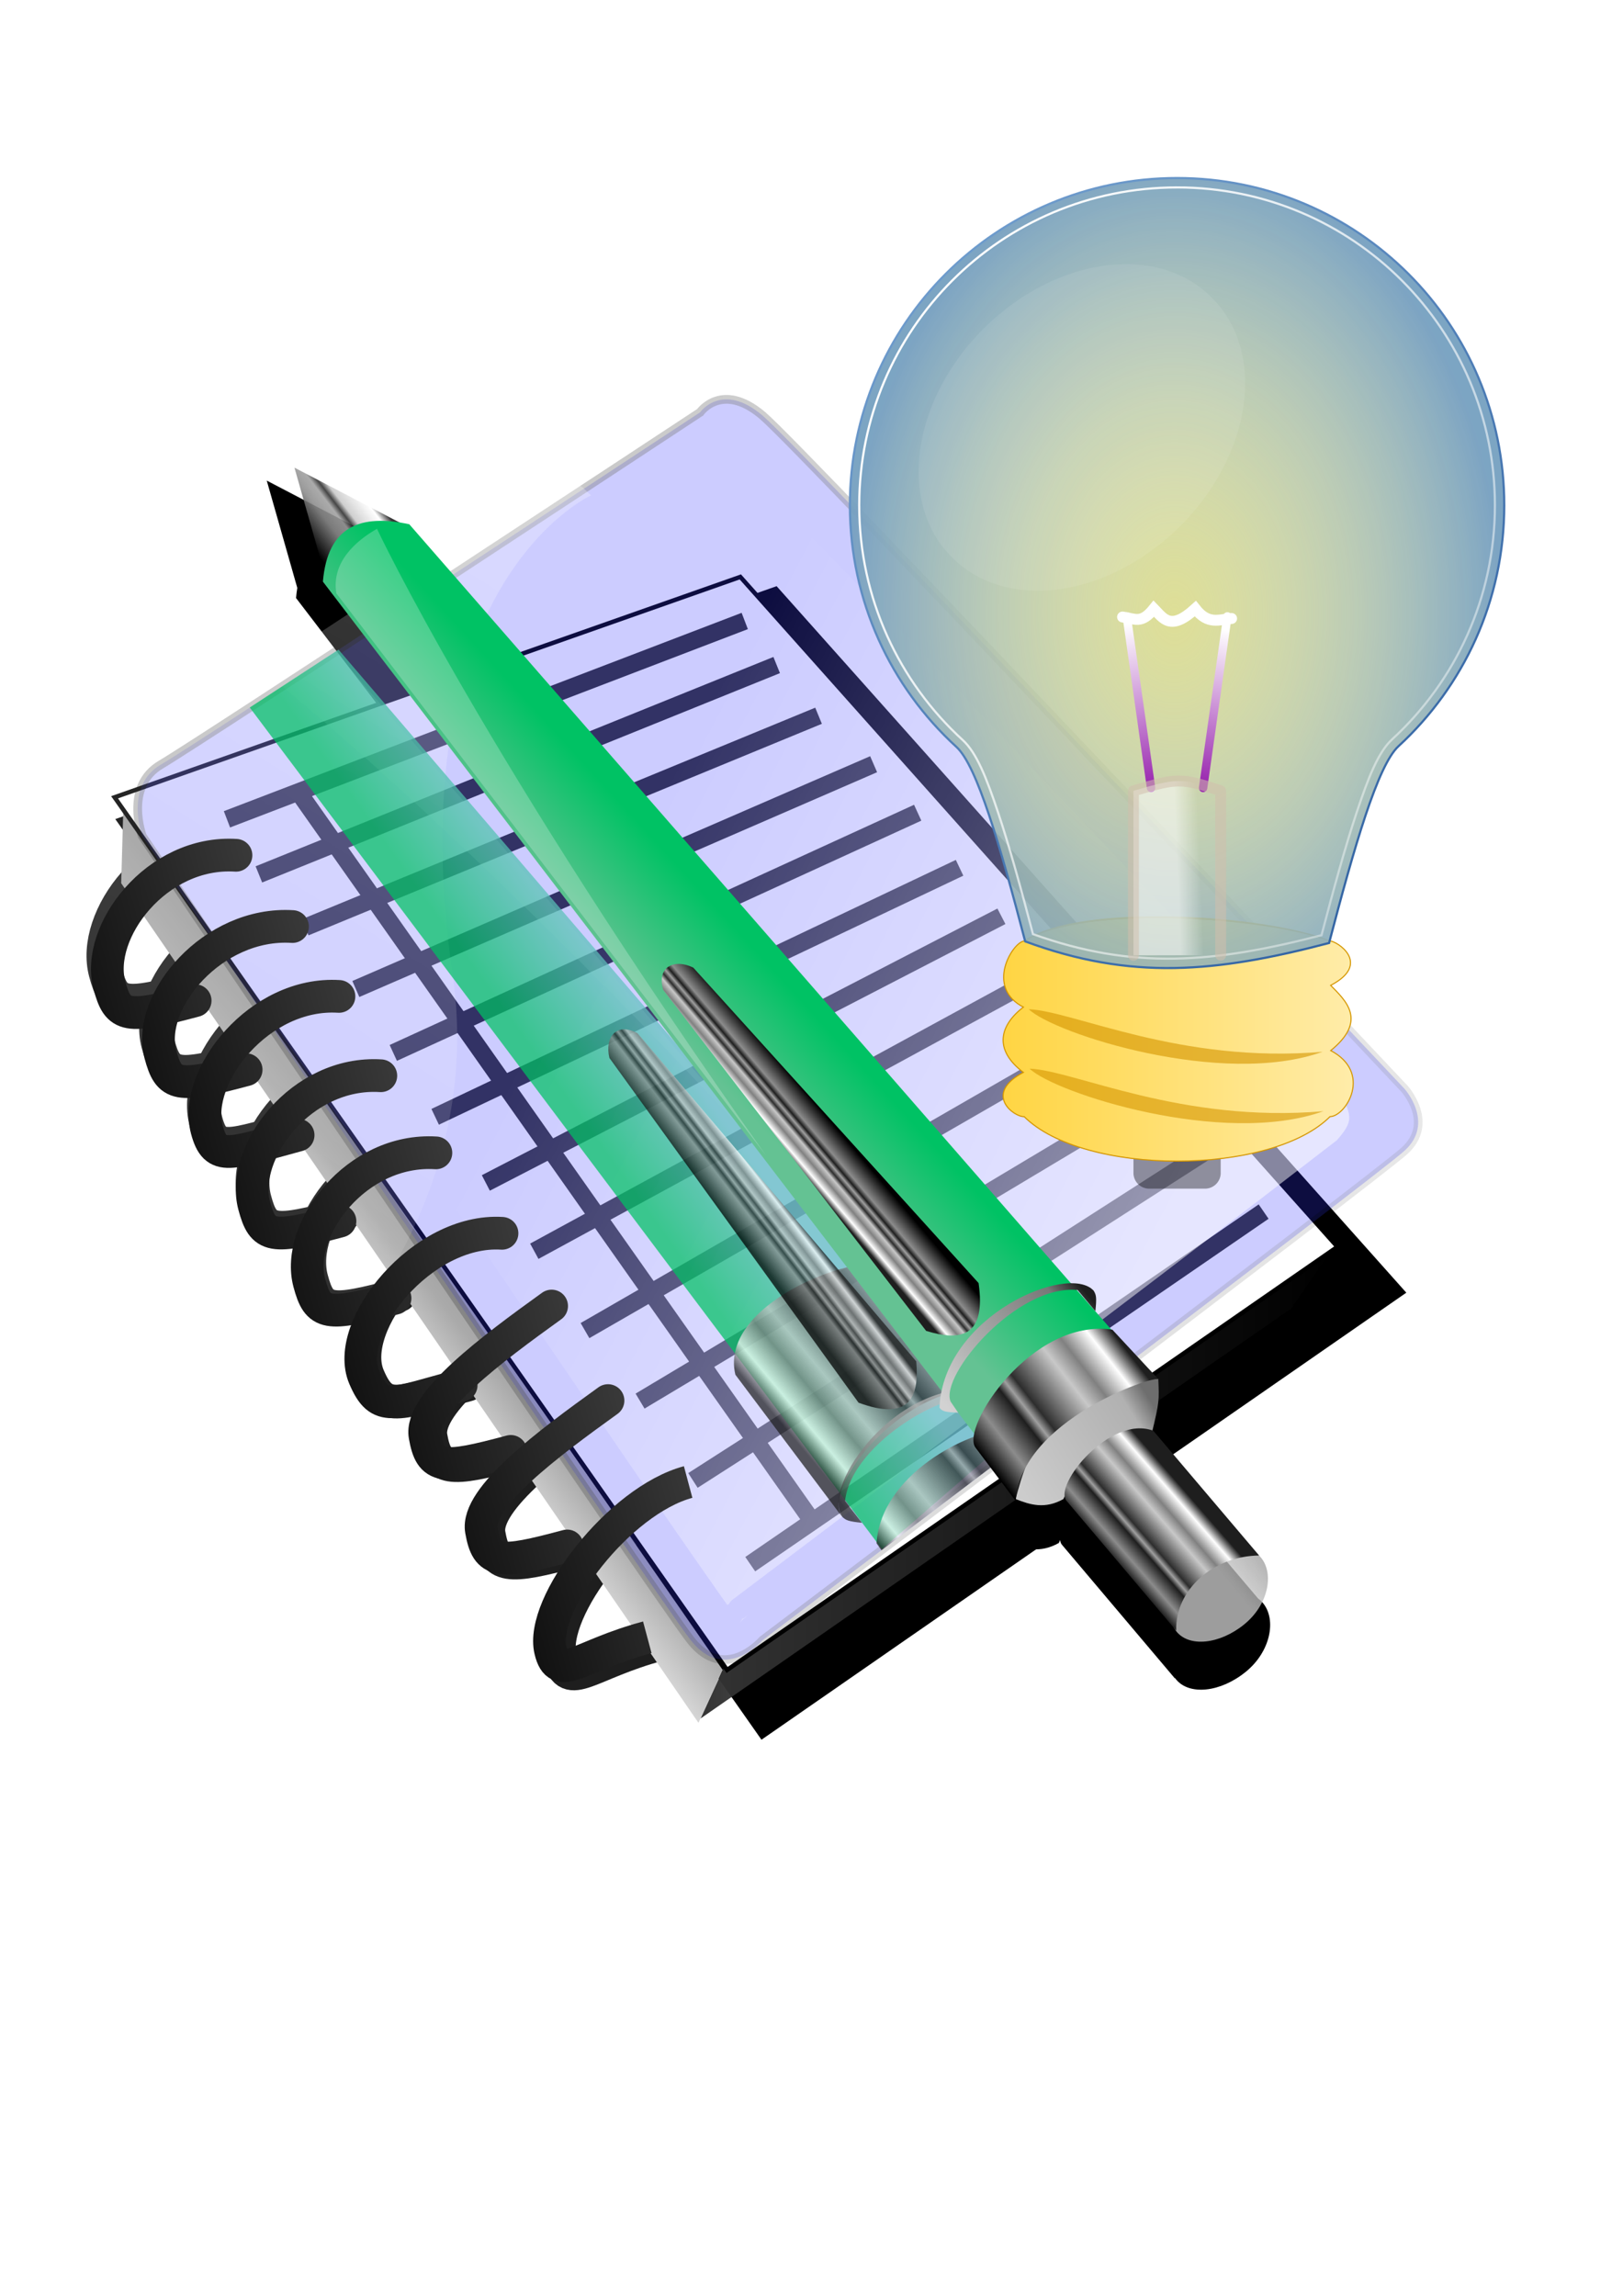 <?xml version="1.0" encoding="UTF-8"?>
<svg viewBox="0 0 744.094 1052.362" xmlns="http://www.w3.org/2000/svg" xmlns:xlink="http://www.w3.org/1999/xlink">
 <defs>
  <filter id="bb">
   <feGaussianBlur stdDeviation="4.813"/>
  </filter>
  <filter id="ba">
   <feGaussianBlur stdDeviation="2.912"/>
  </filter>
  <filter id="az">
   <feGaussianBlur stdDeviation="2.859"/>
  </filter>
  <filter id="a">
   <feGaussianBlur stdDeviation="1.641"/>
  </filter>
  <filter id="ay">
   <feGaussianBlur stdDeviation="1.327"/>
  </filter>
  <filter id="ai">
   <feGaussianBlur stdDeviation="13.271"/>
  </filter>
  <filter id="c">
   <feGaussianBlur stdDeviation="2.258"/>
  </filter>
  <filter id="at">
   <feGaussianBlur stdDeviation="2.424"/>
  </filter>
  <filter id="as">
   <feGaussianBlur stdDeviation=".41"/>
  </filter>
  <filter id="ar">
   <feGaussianBlur stdDeviation=".585"/>
  </filter>
  <filter id="ap">
   <feGaussianBlur stdDeviation=".514"/>
  </filter>
  <filter id="am">
   <feGaussianBlur stdDeviation="12.309"/>
  </filter>
  <filter id="ak">
   <feGaussianBlur stdDeviation=".791"/>
  </filter>
  <filter id="f">
   <feGaussianBlur stdDeviation="3.903"/>
  </filter>
  <filter id="aj">
   <feGaussianBlur stdDeviation="2.982"/>
  </filter>
  <filter id="aq"/>
  <filter id="g" x="-.324" y="-.265" width="1.649" height="1.53">
   <feGaussianBlur stdDeviation="7.973"/>
  </filter>
  <filter id="ax" x="-.311" y="-.269" width="1.623" height="1.538">
   <feGaussianBlur stdDeviation="7.973"/>
  </filter>
  <filter id="aw" x="-.311" y="-.269" width="1.623" height="1.538">
   <feGaussianBlur stdDeviation="7.973"/>
  </filter>
  <filter id="av" x="-.296" y="-.248" width="1.591" height="1.495">
   <feGaussianBlur stdDeviation="7.973"/>
  </filter>
  <filter id="l" x="-.329" y="-.265" width="1.658" height="1.53">
   <feGaussianBlur stdDeviation="7.973"/>
  </filter>
  <filter id="au" x="-.301" y="-.227" width="1.602" height="1.455">
   <feGaussianBlur stdDeviation="7.973"/>
  </filter>
  <filter id="ao" x="-.137" y="-.169" width="1.273" height="1.339">
   <feGaussianBlur stdDeviation="3.903"/>
  </filter>
  <filter id="an" x="-.134" y="-.153" width="1.268" height="1.305">
   <feGaussianBlur stdDeviation="3.903"/>
  </filter>
  <filter id="al" x="-.035" y="-.3" width="1.07" height="1.599">
   <feGaussianBlur stdDeviation=".725"/>
  </filter>
  <linearGradient id="j">
   <stop stop-color="#d2d2d2" offset="0"/>
   <stop stop-color="#787878" offset=".85"/>
   <stop stop-color="#1e1e1e" offset="1"/>
  </linearGradient>
  <linearGradient id="d">
   <stop offset="0"/>
   <stop stop-color="#8c8c8c" offset=".153"/>
   <stop stop-color="#1e1e1e" offset=".307"/>
   <stop stop-color="#a0a0a0" offset=".358"/>
   <stop stop-color="#2d2d2d" offset=".41"/>
   <stop stop-color="#c8c8c8" offset=".641"/>
   <stop stop-color="#808080" offset=".751"/>
   <stop stop-color="#fff" offset=".89"/>
   <stop stop-color="#1e1e1e" offset="1"/>
  </linearGradient>
  <linearGradient id="e">
   <stop stop-color="#fff" offset="0"/>
   <stop stop-color="#fff" stop-opacity="0" offset="1"/>
  </linearGradient>
  <linearGradient id="ae" x1="71.781" x2="979.92" y1="351.69" y2="611.3" gradientUnits="userSpaceOnUse">
   <stop offset="0"/>
   <stop stop-opacity="0" offset="1"/>
  </linearGradient>
  <linearGradient id="o" x1="204.05" x2="157.58" y1="551.33" y2="587.69" gradientUnits="userSpaceOnUse">
   <stop stop-color="#969696" offset="0"/>
   <stop stop-color="#aaa" offset=".5"/>
   <stop stop-color="#dcdcdc" offset="1"/>
  </linearGradient>
  <linearGradient id="n" x1="320.73" x2="612.65" gradientUnits="userSpaceOnUse">
   <stop stop-color="#333" offset="0"/>
   <stop stop-color="#333" stop-opacity="0" offset="1"/>
  </linearGradient>
  <linearGradient id="b" x1="231.19" x2="337.97" gradientUnits="userSpaceOnUse">
   <stop stop-color="#0f0f0f" offset="0"/>
   <stop stop-color="#3c3c3c" offset="1"/>
  </linearGradient>
  <linearGradient id="ac" x1="577.69" x2="596" y1="729.55" y2="729.36" gradientUnits="userSpaceOnUse">
   <stop stop-color="#ccc" offset="0"/>
   <stop stop-color="#a0a0a0" offset="1"/>
  </linearGradient>
  <linearGradient id="ab" x1="149.25" x2="178.25" y1="259.11" y2="236.86" gradientUnits="userSpaceOnUse">
   <stop offset="0"/>
   <stop stop-color="#8c8c8c" offset=".353"/>
   <stop stop-color="#a0a0a0" offset=".5"/>
   <stop stop-color="#2d2d2d" offset=".57"/>
   <stop stop-color="#c8c8c8" offset=".641"/>
   <stop stop-color="#fff" offset=".89"/>
   <stop stop-color="#1e1e1e" offset="1"/>
  </linearGradient>
  <linearGradient id="h" x1="379.92" x2="360.43" y1="512.89" y2="529.46" gradientUnits="userSpaceOnUse">
   <stop offset="0"/>
   <stop stop-color="#8c8c8c" offset=".353"/>
   <stop stop-color="#1e1e1e" offset=".437"/>
   <stop stop-color="#a0a0a0" offset=".5"/>
   <stop stop-color="#2d2d2d" offset=".57"/>
   <stop stop-color="#c8c8c8" offset=".641"/>
   <stop stop-color="#808080" offset=".751"/>
   <stop stop-color="#fff" offset=".89"/>
   <stop stop-color="#1e1e1e" offset="1"/>
  </linearGradient>
  <linearGradient id="i">
   <stop stop-color="#9927af" offset="0"/>
   <stop stop-color="#fff" offset="1"/>
  </linearGradient>
  <linearGradient id="t" x1="250.93" x2="491.21" y1="347" y2="625.57" gradientUnits="userSpaceOnUse">
   <stop stop-color="#729fcf" offset="0"/>
   <stop stop-color="#3465a4" offset="1"/>
  </linearGradient>
  <linearGradient id="ah" x1="460.15" x2="620.17" gradientUnits="userSpaceOnUse" spreadMethod="reflect">
   <stop stop-color="#ffd543" offset="0"/>
   <stop stop-color="#ffeca9" offset="1"/>
  </linearGradient>
  <linearGradient id="y" x1="-4.175" x2="-57.254" y1="549.75" y2="552.98" gradientTransform="matrix(.777 -.629 .629 .777 -4.571 -3.429)" gradientUnits="userSpaceOnUse">
   <stop stop-color="#00c264" offset="0"/>
   <stop stop-color="#64c293" offset="1"/>
  </linearGradient>
  <linearGradient id="x" x1="466.9" x2="528" y1="681.13" y2="642.95" gradientUnits="userSpaceOnUse">
   <stop stop-color="#ccc" offset="0"/>
   <stop stop-color="#b1b1b1" offset=".856"/>
   <stop stop-color="#6e6e6e" offset="1"/>
  </linearGradient>
  <linearGradient id="u" x1="-4.175" x2="-57.254" y1="549.75" y2="552.98" gradientTransform="matrix(-.777 .629 .629 .777 -90.668 76.672)" gradientUnits="userSpaceOnUse">
   <stop stop-color="#00c264" offset="0"/>
   <stop stop-color="#64c2c2" offset="1"/>
  </linearGradient>
  <linearGradient id="ag" x1="257.14" x2="-21.429" y1="223.79" y2="666.65" gradientUnits="userSpaceOnUse" xlink:href="#e"/>
  <linearGradient id="af" x1="518.54" x2="258.98" y1="585.89" y2="448.51" gradientUnits="userSpaceOnUse" xlink:href="#e"/>
  <linearGradient id="k" x1="404.33" x2="469.07" y1="610.86" y2="560.15" gradientUnits="userSpaceOnUse" xlink:href="#d"/>
  <linearGradient id="ad" x1="439.33" x2="504.07" y1="653.72" y2="603" gradientUnits="userSpaceOnUse" xlink:href="#d"/>
  <linearGradient id="s" x1="284.5" x2="706.93" y1="366.99" y2="678.42" gradientUnits="userSpaceOnUse" xlink:href="#e"/>
  <linearGradient id="r" x1="382.75" x2="371.73" y1="581.51" y2="506.56" gradientTransform="matrix(.927 0 0 1.002 32.09 -1.002)" gradientUnits="userSpaceOnUse" xlink:href="#i"/>
  <linearGradient id="q" x1="415.16" x2="425.35" y1="580.09" y2="509.38" gradientTransform="matrix(.927 0 0 1.002 28.523 -1.002)" gradientUnits="userSpaceOnUse" xlink:href="#i"/>
  <linearGradient id="p" x1="399.93" x2="410.42" y1="615.53" y2="615.1" gradientUnits="userSpaceOnUse" xlink:href="#e"/>
  <linearGradient id="aa" x1="511.1" x2="546.14" y1="717.36" y2="686.8" gradientUnits="userSpaceOnUse" xlink:href="#d"/>
  <linearGradient id="z" x1="431.77" x2="495.48" y1="641.93" y2="589.61" gradientUnits="userSpaceOnUse" xlink:href="#j"/>
  <linearGradient id="w" x1="404.33" x2="469.07" y1="610.86" y2="560.15" gradientTransform="matrix(-.208 .978 .978 .208 -53.621 125)" gradientUnits="userSpaceOnUse" xlink:href="#d"/>
  <linearGradient id="v" x1="431.77" x2="495.48" y1="641.93" y2="589.61" gradientTransform="matrix(-.208 .978 .978 .208 -88.264 81.856)" gradientUnits="userSpaceOnUse" xlink:href="#j"/>
  <radialGradient id="m" cx="398.86" cy="497.77" r="150.5" gradientTransform="matrix(1 0 0 1.391 0 -190.8)" gradientUnits="userSpaceOnUse">
   <stop stop-color="#fff" stop-opacity=".337" offset="0"/>
   <stop stop-color="#729fcf" stop-opacity=".89" offset="1"/>
  </radialGradient>
 </defs>
 <path transform="matrix(1.05 0 0 1.05 -17.442 -26.648)" d="m629.16 589.53-279.81 193.95-280.82-400.02 286.88-101.02z" filter="url(#ai)" stroke="#000" stroke-width="2"/>
 <path transform="matrix(.995 -.267 .267 .995 -396.53 -208.92)" d="m288.53 742.72c-32.743 0-36.146-1.583-36.132-17.04 0.022-25.136 36.79-54.126 71.473-42.462" fill="none" filter="url(#g)" stroke="#1e1e1e" stroke-linecap="round" stroke-width="15"/>
 <path transform="matrix(.995 -.267 .267 .995 -369.86 -175.26)" d="m286.36 741.09c-32.743 0-36.146-1.583-36.132-17.04 0.022-25.136 38.968-52.497 73.651-40.833" fill="none" filter="url(#ax)" stroke="#1e1e1e" stroke-linecap="round" stroke-width="15"/>
 <path transform="matrix(.995 -.267 .267 .995 -347.91 -145.41)" d="m288.53 742.72c-32.743 0-39.761 2.154-39.748-13.302 0.022-25.136 39.622-54.936 74.304-43.272" fill="none" filter="url(#aw)" stroke="#1e1e1e" stroke-linecap="round" stroke-width="15"/>
 <path transform="matrix(.995 -.267 .267 .995 -328.14 -104.83)" d="m288.53 742.72c-32.743 0-36.146-1.583-36.132-17.04 0.022-25.136 36.79-54.126 71.473-42.462" fill="none" filter="url(#g)" stroke="#1e1e1e" stroke-linecap="round" stroke-width="15"/>
 <path transform="matrix(.995 -.267 .267 .995 -302.13 -68.412)" d="m288.53 742.72c-32.743 0-36.146-1.583-36.132-17.04 0.022-25.136 36.79-54.126 71.473-42.462" fill="none" filter="url(#g)" stroke="#1e1e1e" stroke-linecap="round" stroke-width="15"/>
 <path transform="matrix(.995 -.267 .267 .995 -270.92 -27.314)" d="m288.53 742.72c-32.743 0-39.404 2.773-41.926-14.932-3.544-24.885 43.368-59.161 78.051-47.497" fill="none" filter="url(#av)" stroke="#1e1e1e" stroke-linecap="round" stroke-width="15"/>
 <path transform="matrix(.995 -.267 .267 .995 -247.49 3.9)" d="m288.53 742.72c-32.743 0-37.487-1.643-36.132-17.04 1.343-15.261 39.946-30.539 71.473-42.462" fill="none" filter="url(#l)" stroke="#1e1e1e" stroke-linecap="round" stroke-width="15"/>
 <path transform="matrix(.995 -.267 .267 .995 -220.86 48.542)" d="m288.53 742.72c-32.743 0-37.487-1.643-36.132-17.04 1.343-15.261 39.946-30.539 71.473-42.462" fill="none" filter="url(#l)" stroke="#1e1e1e" stroke-linecap="round" stroke-width="15"/>
 <path transform="matrix(.995 -.267 .267 .995 -183.02 91.672)" d="m288.53 742.72c-32.743 0-44.826 9.789-44.41-5.662 0.586-21.744 48.184-58.231 80.927-58.231" fill="none" filter="url(#au)" stroke="#1e1e1e" stroke-width="15"/>
 <path transform="matrix(1.03 0 0 1.03 -10.569 -14.922)" d="m129 228.38 13.594 47.75c-0.229 1.419-0.431 2.932-0.562 4.5l237.91 311.19c-1.347 4.419-1.519 7.891-0.219 9.562l45 57.812c-7.3e-4 0.01 7.2e-4 0.021 0 0.031 1.397 2.51 5.684 2.012 8.531 2.344l7.375 9.656c-0.556 2.773-0.414 4.975 0.594 6.312l18.5 24.531c0.016-0.283 0.04-0.562 0.062-0.844 6.598 2.604 13.348 4.674 21.781-0.062 0.189-0.44 0.364-0.884 0.562-1.312 0.103 0.825 0.343 1.538 0.812 2.094l50.312 59.531c-2e-3 -0.084 2e-3 -0.166 0-0.25 0.139 0.196 0.285 0.406 0.438 0.594 5.909 7.296 19.784 5.832 31-3.25s13.752-23.235 7.844-30.531l-0.094-0.125c-0.639-0.765-1.357-1.418-2.125-1.969l-47.563-56.125c-0.123-0.046-0.251-0.082-0.375-0.125 3.14-12.991 3.048-14.041 2.656-23.5 0.034 0.016 0.074 0.01 0.094 0.031l-0.094-0.094c-2e-3 -0.046 2e-3 -0.078 0-0.125h-0.094l-20.938-22.5c-0.178-0.027-0.353-0.038-0.531-0.062l-15.812-18.156 0.406 0.031 8.125 9.719c0.631-6.298 0.451-7.344-0.75-9.375l-53.594-61.438c-3.098-1.464-6.241-2.155-9.406-2.25l-250.78-287.66c-1.567-0.34-3.097-0.611-4.594-0.844l-48.062-25.094zm334.78 459.09c-1.633 4.424-2.854 8.798-3.938 12.875 0.488-4.556 1.883-8.838 3.938-12.875z" filter="url(#am)"/>
 <path d="m320.22 789.72 11.112-24.244-274.76-395.98-1.01 35.355z" fill="url(#o)"/>
 <path d="m612.15 570.52-20.203 29.294-270.72 187.89 11.112-24.244z" fill="url(#n)"/>
 <path d="m613.16 571.53-279.81 193.95-280.82-400.02 286.88-101.02z" fill="#fff" filter="url(#ay)" stroke="#000" stroke-width="2"/>
 <path d="m104.05 375.56 237.39-90.914" fill="none" filter="url(#a)" stroke="#323232" stroke-width="8"/>
 <path d="m372.75 697.8-236.38-335.37" fill="none" filter="url(#az)" stroke="#323232" stroke-width="8"/>
 <path d="m118.69 400.81 237.39-95.964" fill="none" filter="url(#a)" stroke="#323232" stroke-width="8"/>
 <path d="m139.91 425.06 235.37-96.975" fill="none" filter="url(#a)" stroke="#323232" stroke-width="8"/>
 <path d="m163.14 453.34 237.39-103.04" fill="none" filter="url(#a)" stroke="#323232" stroke-width="8"/>
 <path d="m180.31 482.64 240.42-110.11" fill="none" filter="url(#a)" stroke="#323232" stroke-width="8"/>
 <path d="m199.51 511.93 240.42-114.15" fill="none" filter="url(#a)" stroke="#323232" stroke-width="8"/>
 <path d="m222.74 542.24 236.38-122.23" fill="none" filter="url(#a)" stroke="#323232" stroke-width="8"/>
 <path d="m244.96 573.55 239.41-130.31" fill="none" filter="url(#a)" stroke="#323232" stroke-width="8"/>
 <path d="m268.2 609.92 238.4-137.38" fill="none" filter="url(#a)" stroke="#323232" stroke-width="8"/>
 <path d="m293.45 642.24 236.38-141.42" fill="none" filter="url(#a)" stroke="#323232" stroke-width="8"/>
 <path d="m317.69 678.61 239.41-153.54" fill="none" filter="url(#a)" stroke="#323232" stroke-width="8"/>
 <path d="m343.96 716.99 235.37-161.62" fill="none" filter="url(#a)" stroke="#323232" stroke-width="8"/>
 <path d="m320.98 189s10-14.286 28.571 1.429 294.29 308.57 294.29 308.57 14.286 15.714 0 28.571-294.29 224.29-294.29 224.29-17.143 20-32.857 0-251.43-368.57-251.43-368.57-8.571-22.857 8.571-32.857 247.14-161.43 247.14-161.43z" fill="#3235ff" filter="url(#ba)" opacity=".502" stroke="url(#ae)" stroke-width="4"/>
 <path d="m256.094,218.156c-3.246.152-4.531,2.156-4.531,2.156l-.875-.594-.875-.625c.315-.447-.351.537-.031.094s-.388.502-.062.062-.361.498-.031.062-.398.494-.062.062-.372.491-.031.062-.408.487-.062.062-.413.482-.062.062-.386.478-.031.062-.422.443-.062.031-.427.47-.062.062-.401.466-.031.062-.437.461-.062.062-.441.457-.062.062-.415.452-.031.062-.45.448-.062.062-.455.412-.062.031-.459.439-.062.062-.464.434-.062.062-.468.429-.062.062-.441.393-.031.031-.477.42-.062.062-.481.415-.062.062-.485.379-.062.031-.489.405-.062.062-.493.369-.062.031-.497.395-.062.062-.501.358-.062.031-.504.384-.062.062-.508.348-.062.031-.512.374-.062.062-.547.337-.094.031-.519.363-.062.062l.594.875 .594.875c0,0-57.509,37.854-117.156,76.969-29.823,19.557-60.2,39.448-84.188,55.062s-40.992,26.608-46.219,29.657c-2.762,1.611-4.263,3.437-5.156,5.5s-1.154,4.419-1.156,7.031c-.004,4.563 1.119,8.019 1.406,8.875 .78,1.153 58.553,86.536 119.031,175.562 10.598,15.601 21.006,30.928 31.406,46.219 40.022-46.648 70.865-107.624 60.344-180.688-12.883-89.467 2.871-144.382 21.938-176.938 9.533-16.278 19.887-26.981 27.875-33.594 7.671-6.35 12.946-8.832 13.375-9.031l.156-.219c-1.755-1.712-3.352-3.257-3.75-3.594-5.778-4.889-9.054-5.372-11-5.281z" fill="url(#ag)" filter="url(#bb)" opacity=".502"/>
 <path d="m330.03 198.46c-0.927 0.86-3.118 2.889-0.188 0.156 4.263-3.974-4.651 4.075-0.281 0.219s-4.723 3.986-0.25 0.25-4.855 3.831-0.281 0.219-4.952 3.704-0.281 0.219-5.077 3.575-0.312 0.219-5.136 3.412-0.281 0.188l0.812 1.219c0.08-0.974 0.455-1.922 1.062-2.688zm2.531 8.125 1.094 1.656s-57.525 37.875-117.19 77c-29.83 19.562-60.174 39.432-84.188 55.062-23.622 15.376-39.247 25.583-46.062 29.594-0.008 0.275-0.031 0.384-0.031 0.719-1e-3 1.298 0.196 2.223 0.375 3.062 2.111 3.122 57.852 85.495 117.59 173.44 30.439 44.807 61.347 90.212 85.625 125.66 12.134 17.716 23.018 33.423 31.062 44.969 4.022 5.773 7.336 10.517 9.75 13.938 1.624 2.301 2.131 2.985 2.844 3.969 0.222-0.111 0.452-0.205 0.688-0.281 0.329-0.757 0.85-1.429 1.5-1.938 0 0 70.017-52.839 141.78-107.28 35.881-27.22 72.193-54.845 100.41-76.438l35.125-27.062c7.255-8.328 7.182-10.842 1.777-20.959l-127.81-135.2c-35.611-37.57-71.786-75.65-100.19-105.25-14.2-14.8-26.47-27.496-35.688-36.906-4.592-4.688-8.695-8.778-11.688-11.719-1.496-1.47-2.716-2.65-3.562-3.469-0.423-0.409-0.774-0.721-1-0.938l-0.156-0.156c-1.323-1.119-1.621-1.23-2.062-1.469zm9.062 534.78c-0.402 0.282-0.846 0.504-1.312 0.656-0.138 0.352-0.317 0.688-0.531 1-2.358 2.615 4.04-4.193 0.25-0.25-4.041 4.204 4.403-4.344 0.25-0.25s4.511-4.23 0.25-0.25 4.617-4.083 0.25-0.219 4.751-3.995 0.281-0.25 4.85-3.842 0.281-0.219 4.946-3.718 0.281-0.219z" fill="url(#af)" opacity=".502"/>
 <path transform="matrix(.966 -.259 .259 .966 -381.62 -184.06)" d="m288.53 742.72c-32.743 0-36.146-1.583-36.132-17.04 0.022-25.136 36.79-54.126 71.473-42.462" fill="none" filter="url(#c)" stroke="url(#b)" stroke-linecap="round" stroke-width="15"/>
 <path transform="matrix(.966 -.259 .259 .966 -355.72 -151.39)" d="m286.36 741.09c-32.743 0-36.146-1.583-36.132-17.04 0.022-25.136 38.968-52.497 73.651-40.833" fill="none" filter="url(#c)" stroke="url(#b)" stroke-linecap="round" stroke-width="15"/>
 <path transform="matrix(.966 -.259 .259 .966 -334.41 -122.4)" d="m288.53 742.72c-32.743 0-39.761 2.154-39.748-13.302 0.022-25.136 39.622-54.936 74.304-43.272" fill="none" filter="url(#c)" stroke="url(#b)" stroke-linecap="round" stroke-width="15"/>
 <path transform="matrix(.966 -.259 .259 .966 -315.22 -83.006)" d="m288.53 742.72c-32.743 0-36.146-1.583-36.132-17.04 0.022-25.136 36.79-54.126 71.473-42.462" fill="none" filter="url(#c)" stroke="url(#b)" stroke-linecap="round" stroke-width="15"/>
 <path transform="matrix(.966 -.259 .259 .966 -289.97 -47.65)" d="m288.53 742.72c-32.743 0-36.146-1.583-36.132-17.04 0.022-25.136 36.79-54.126 71.473-42.462" fill="none" filter="url(#c)" stroke="url(#b)" stroke-linecap="round" stroke-width="15"/>
 <path transform="matrix(.966 -.259 .259 .966 -259.66 -7.749)" d="m288.53 742.72c-32.743 0-39.404 2.773-41.926-14.932-3.544-24.885 43.368-59.161 78.051-47.497" fill="none" filter="url(#c)" stroke="url(#b)" stroke-linecap="round" stroke-width="15"/>
 <path transform="matrix(.966 -.259 .259 .966 -236.91 22.555)" d="m288.53 742.72c-32.743 0-37.487-1.643-36.132-17.04 1.343-15.261 39.946-30.539 71.473-42.462" fill="none" filter="url(#c)" stroke="url(#b)" stroke-linecap="round" stroke-width="15"/>
 <path transform="matrix(.966 -.259 .259 .966 -211.06 65.898)" d="m288.53 742.72c-32.743 0-37.487-1.643-36.132-17.04 1.343-15.261 39.946-30.539 71.473-42.462" fill="none" filter="url(#c)" stroke="url(#b)" stroke-linecap="round" stroke-width="15"/>
 <path transform="matrix(.966 -.259 .259 .966 -174.32 107.77)" d="m288.53 742.72c-32.743 0-44.826 9.789-44.41-5.662 0.586-21.744 48.184-58.231 80.927-58.231" fill="none" filter="url(#c)" stroke="url(#b)" stroke-width="15"/>
 <path d="m153.81 298.69c-8.609 5.627-16.603 10.84-24.375 15.906 32.811 27.096 113 96.983 227.5 221.06l-203.12-236.97z" fill="#fff" filter="url(#f)" opacity=".41"/>
 <path d="m155.19 297.78c-15.009 9.812-28.572 18.656-40.688 26.531l289.84 385.78 59.812-51.875-308.97-360.44z" fill="url(#u)" filter="url(#f)" opacity=".85"/>
 <path transform="matrix(-.208 .978 .978 .208 -88.264 81.856)" d="m430.71 645.22c2.555-36.979 59.514-66.414 70.714-53.571l-53.571-61.429c-31.641-14.953-69.309 47.929-62.143 57.143z" fill="url(#k)" filter="url(#f)" opacity=".85"/>
 <path d="m461.09 655.34c-17.069 0.339-57.302 20.635-59.219 52.094l2.25 3.188c19.467-14.727 42.138-31.9 66.344-50.25l-2.688-3.094c-1.183-1.361-3.527-2-6.688-1.938z" fill="url(#w)" filter="url(#ao)" opacity=".85"/>
 <path d="m453.26 637.3c-41.699-6.845-77.175 44.143-67.057 58.041 1.737 1.597 2.719 2.012 9.011 2.704l-7.799-9.992c3.159-27.805 51.19-53.59 62.075-46.363l4.329 4.503c0.261-2.864 1.643-7.006-0.559-8.893z" fill="url(#v)" filter="url(#an)" opacity=".85"/>
 <path transform="matrix(-.208 .978 .978 .208 -88.264 81.856)" d="m317.84 443.54 130.81 144.6c3.451 24.121-7.591 26.988-24.042 21.92l-120.56-156.27c-3.102-10.715 5.126-14.459 13.789-10.253z" fill="url(#h)" filter="url(#f)" opacity=".85"/>
 <path d="m149.5 265.36-14.5-51 51.75 27z" fill="url(#ab)" filter="url(#ap)" opacity=".939"/>
 <path d="m465.63 687.14c6.649 2.633 13.42 4.774 21.92 0 7.039-16.422 21.038-25.155 40.659-30.759 3.352-13.815 3.235-14.557 2.828-24.395-50.938 4.614-59.831 34.047-65.407 55.154z" fill="url(#x)"/>
 <path d="m148.04 266.61c2.148-25.609 17.509-31.085 39.608-26.293l324.45 372.13-63.179 47.722z" fill="url(#y)"/>
 <path d="m172.84 242.38c-9.654 5.498-21.013 15.372-18.625 29.625l197.09 257.81c-129.85-183.4-178.47-287.44-178.47-287.44z" fill="#fff" filter="url(#at)" opacity=".482"/>
 <path d="m430.71 645.22c2.555-36.979 59.514-66.414 70.714-53.571l-53.571-61.429c-31.641-14.953-69.309 47.929-62.143 57.143z" fill="url(#k)" filter="url(#ar)"/>
 <path d="m465.71 688.08c2.073-36.951 63.582-57.812 65.411-55.844l-21.125-22.727c-36.941-5.53-69.717 44.822-62.77 54.041z" fill="url(#ad)" filter="url(#as)"/>
 <path d="m430.71 645.17c1.974-42.211 59.224-66.311 70.714-53.524 1.201 2.031 1.403 3.078 0.771 9.377l-8.153-9.706c-27.854-2.691-63.062 38.93-58.256 51.079l3.505 5.17c-2.856-0.34-7.195 0.15-8.582-2.395z" fill="url(#z)"/>
 <path transform="matrix(.777 -.629 .629 .777 -342.75 523.88)" d="m596.31 727.56c0 9.389-10.882 18.799-25.314 18.799s-26.132-7.611-26.132-17 11.7-17 26.132-17c14.332 0 25.172 5.71 25.313 15.033" fill="url(#ac)" filter="url(#aq)" opacity=".877"/>
 <path d="m539.25 747.47c-0.51-19.169 17.517-34.267 38.011-34.454l-48.526-57.199c-19.686-7.422-45.875 24.919-39.79 32.12z" fill="url(#aa)"/>
 <path d="m317.84 443.54 130.81 144.6c3.451 24.121-7.591 26.988-24.042 21.92l-120.56-156.27c-3.102-10.715 5.126-14.459 13.789-10.253z" fill="url(#h)" filter="url(#ak)"/>
 <path d="m526.86 516.56h25.591a7.205 7.205 0 0 1 7.205 7.205v13.892a7.205 7.205 0 0 1 -7.205 7.205h-25.591a7.205 7.205 0 0 1 -7.205 -7.205v-13.892a7.205 7.205 0 0 1 7.205 -7.205" opacity=".383"/>
 <path d="m469.65 431.59c25.65-17.421 110.39-11.895 140-3e-5 2.741-0.222 19.42 10.109 0 20.02 7.061 7.205 17.315 16.126 0 30 19.52 10 7.227 30 0 30-27.192 27.192-112.81 27.192-140 0-4.416 0.349-18.968-10.169 0-20-14.265-10.586-10.977-21.73 0-30-18.046-9.026-5.008-29.753 0-30.02z" fill="none" stroke="#d59600"/>
 <path d="m469.65 431.59c27.192-17.138 112.81-10.901 140-3e-5 2.741-0.222 19.42 10.109 0 20.02 7.061 7.205 17.315 16.126 0 30 19.52 10 7.227 30 0 30-27.192 27.192-112.81 27.192-140 0-4.416 0.349-18.968-10.169 0-20-14.265-10.586-10.977-21.73 0-30-18.046-9.026-5.008-29.753 0-30.02z" fill="url(#ah)"/>
 <path d="m471.65 462.61c11.624 11.224 88.75 36 134.75 19.5-65.334 5.652-114.37-18.724-134.75-19.5z" fill="#d59600" opacity=".617"/>
 <path d="m472.03 489.85c11.624 11.224 88.75 36 134.75 19.5-65.334 5.652-114.37-18.724-134.75-19.5z" fill="#d59600" opacity=".599"/>
 <g transform="translate(139.65 -220.75)" fill="#aeb000">
  <path d="m550 452.36c0 43.687-18.676 83.012-48.48 110.43-9.549 8.783-20.24 46.004-31.824 90.209-51.877 13.631-90.826 17.202-139.33-0.73-11.458-43.765-22.041-80.486-31.512-89.139-30.02-27.429-48.851-66.898-48.851-110.77 0-82.843 67.157-150 150-150s150 67.157 150 150z" fill="#aeb000" opacity=".621"/>
 </g>
 <g transform="translate(139.65 -220.75)">
  <path d="m550 452.36c0 43.687-18.676 83.012-48.48 110.43-9.549 8.783-20.24 46.004-31.824 90.209-51.877 13.631-90.826 17.202-139.33-0.73-11.458-43.765-22.041-80.486-31.512-89.139-30.02-27.429-48.851-66.898-48.851-110.77 0-82.843 67.157-150 150-150s150 67.157 150 150z" fill="url(#m)" stroke="url(#t)"/>
 </g>
 <g transform="translate(139.65 -220.75)">
  <path d="m400 306.66c-80.53 0-145.72 65.189-145.72 145.72 0 42.643 18.269 80.943 47.438 107.59 6.375 5.825 10.889 17.293 16.219 33.219 5.138 15.353 10.484 34.749 16 55.75 45.882 16.459 82.745 13.315 132.28 0.5 5.557-21.133 10.922-40.699 16.094-56.188 5.382-16.118 9.907-27.733 16.312-33.625 28.959-26.637 47.094-64.782 47.094-107.25 0-80.53-65.189-145.72-145.72-145.72z" fill="none" stroke="url(#s)"/>
  <path d="m376.93 503.3 11.145 78.634" fill="none" stroke="url(#r)" stroke-linecap="round" stroke-width="3.855"/>
  <path d="m411.93 581.93 11.145-78.634" fill="none" stroke="url(#q)" stroke-linecap="round" stroke-width="3.855"/>
  <path d="m375 503.57c5.775 0.778 8.573 3.391 14.348-3.807 4.492 4.597 7.636 10.362 19.006-1e-5 5.893 7.506 10.753 4.99 16.646 4.493" fill="none" filter="url(#al)" stroke="#fff" stroke-linecap="round" stroke-width="5"/>
  <path d="m380 658.67v-75.421c20.348-5.915 21.655-6.071 40 0v75.325" fill="url(#p)" opacity=".542" stroke="#d0bfac" stroke-linecap="round" stroke-linejoin="round" stroke-width="5"/>
  <path transform="matrix(-.707 .707 -.707 -.707 926.99 430.07)" d="m478.28 413.03a84.187 63.446 0 1 1 -168.37 0 84.187 63.446 0 1 1 168.37 0z" fill="#fff" fill-opacity=".571" filter="url(#aj)" opacity=".372"/>
 </g>
</svg>
